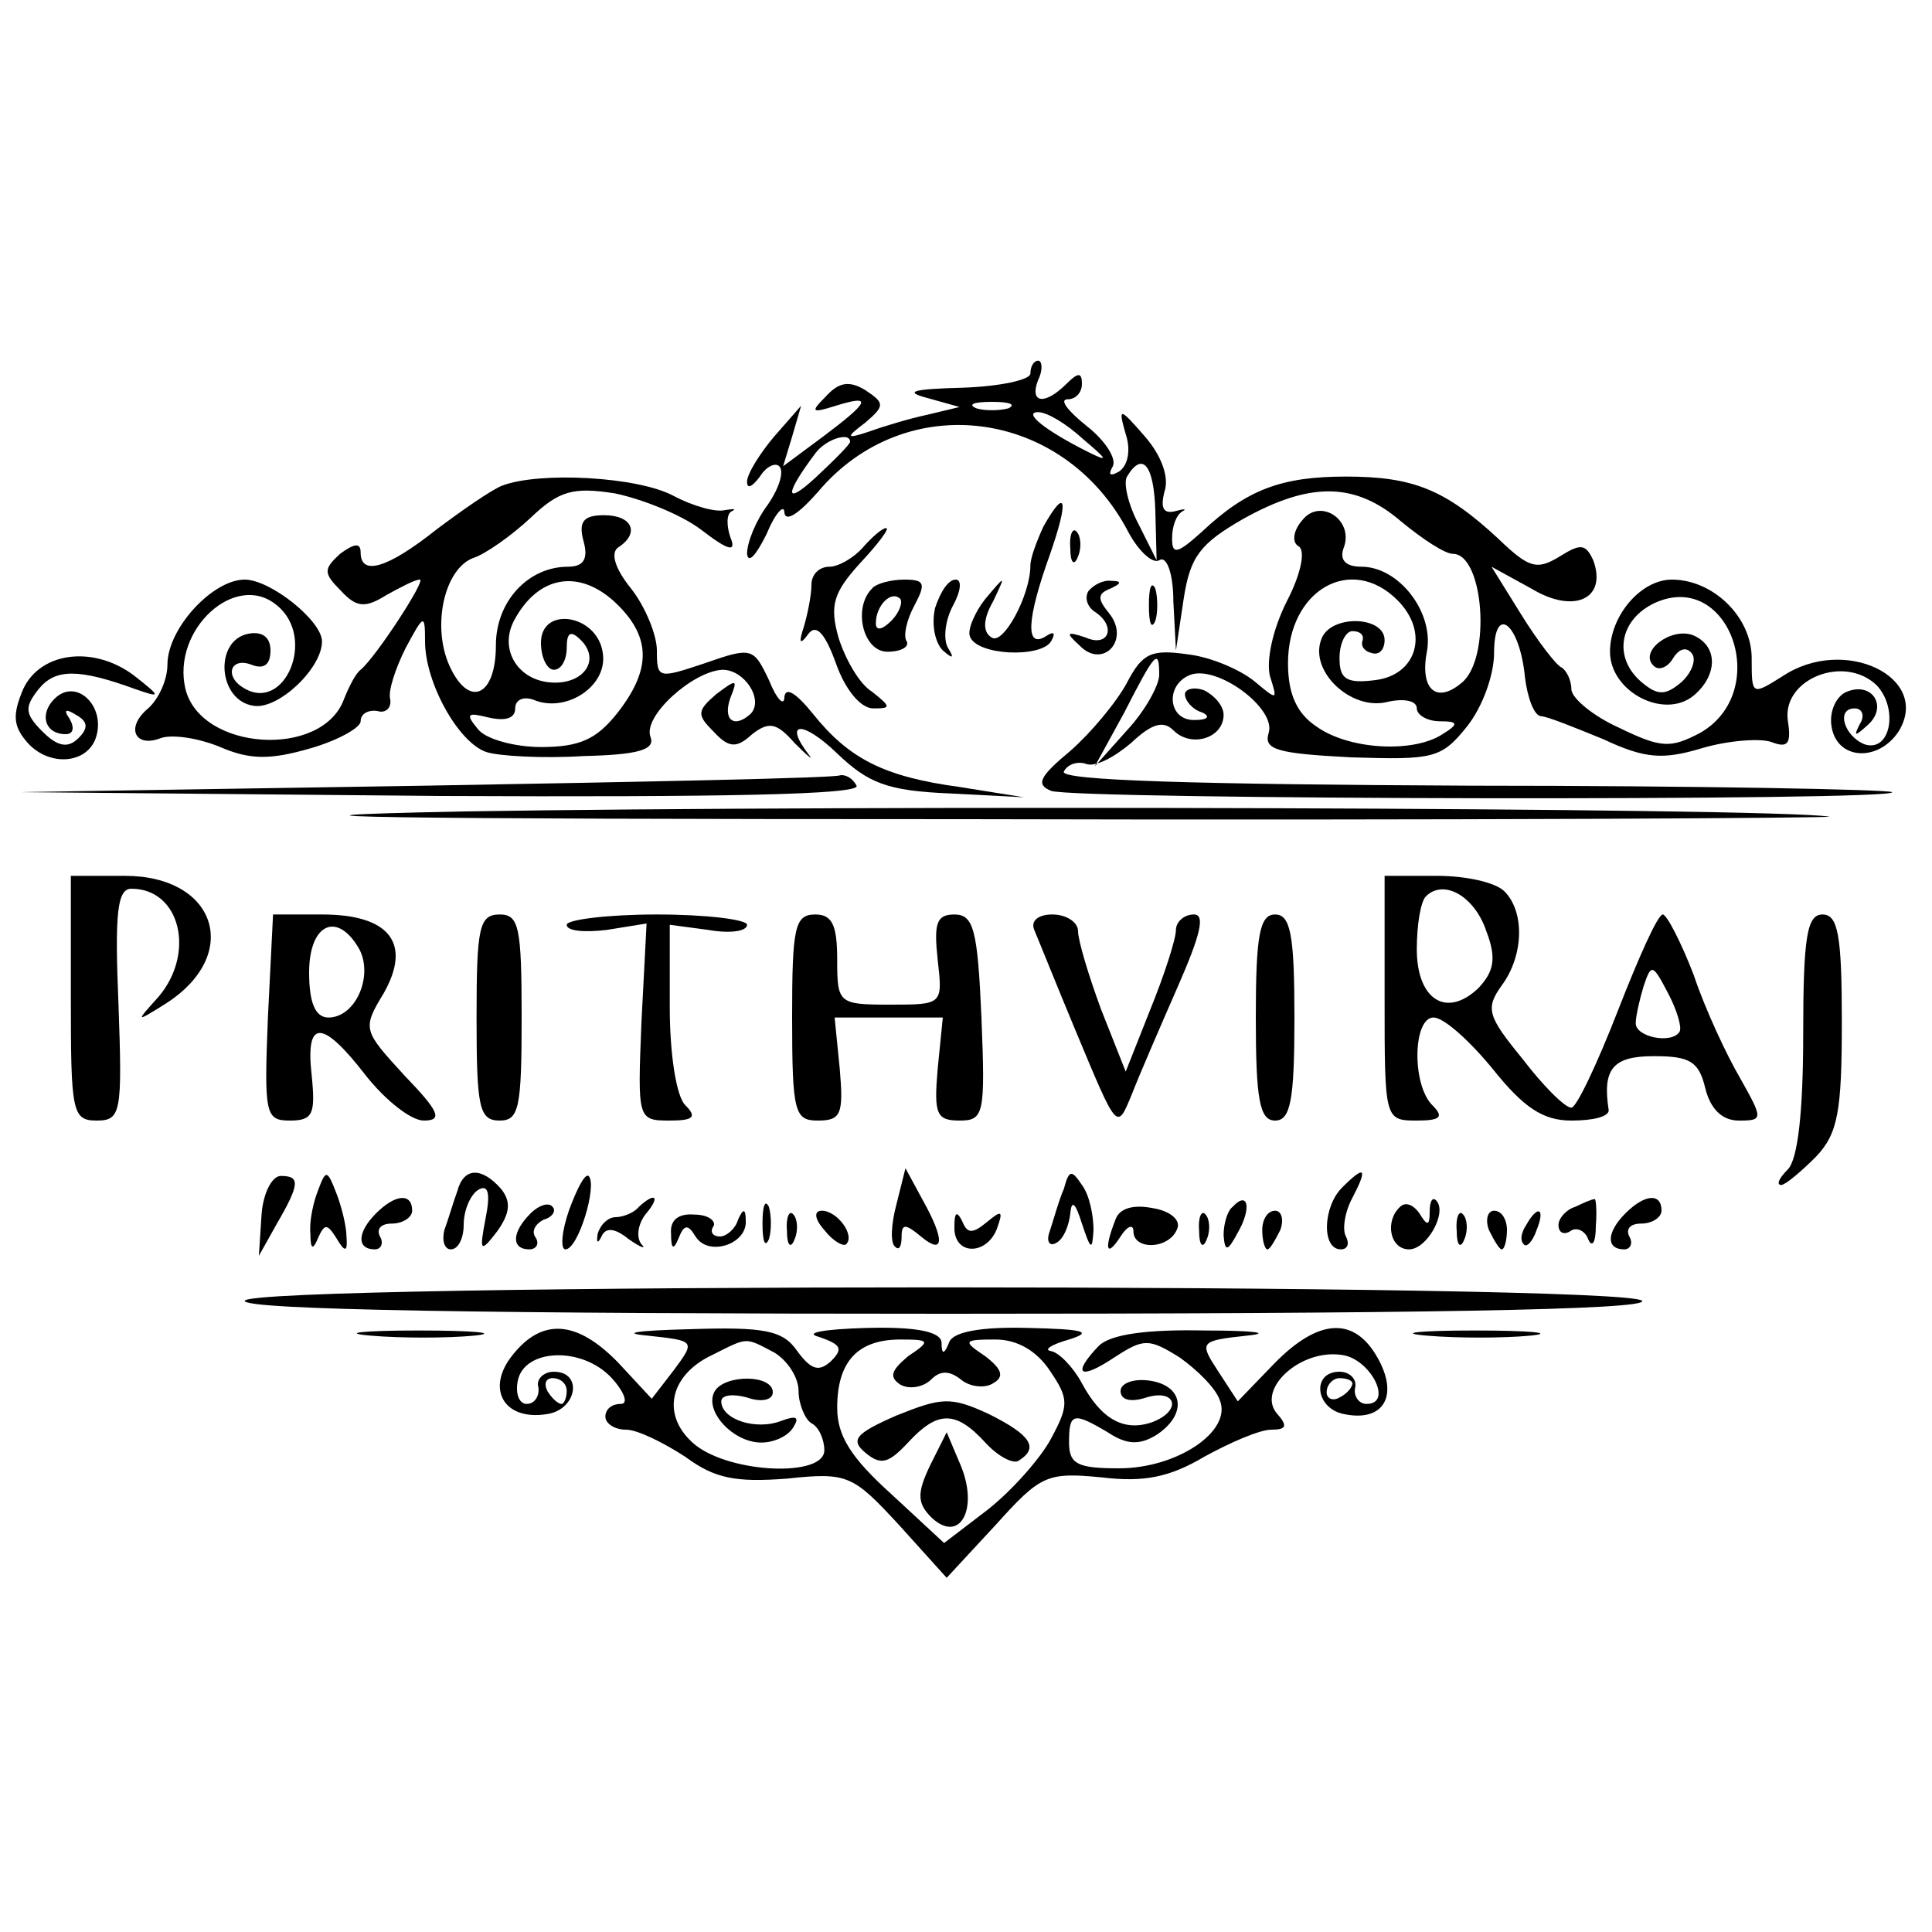 <?xml version="1.0" standalone="no"?>
<!DOCTYPE svg PUBLIC "-//W3C//DTD SVG 20010904//EN"
 "http://www.w3.org/TR/2001/REC-SVG-20010904/DTD/svg10.dtd">
<svg version="1.0" xmlns="http://www.w3.org/2000/svg"
 width="150pt" height="150pt" viewBox="0 0 150 150"
 preserveAspectRatio="xMidYMid meet">

<g transform="translate(0,150) scale(0.1,-0.1)"
fill="#000000" stroke="none">
<path d="M800 1210 c0 -5 -24 -10 -52 -11 -39 -1 -47 -3 -28 -8 l25 -7 -25 -6
c-14 -3 -34 -9 -45 -13 -18 -6 -19 -5 -3 7 15 13 15 15 0 25 -13 8 -21 6 -31
-5 -12 -12 -11 -13 8 -7 29 9 26 3 -10 -24 l-31 -23 7 23 7 24 -21 -24 c-11
-13 -21 -29 -21 -35 0 -6 4 -4 10 4 5 8 12 11 15 8 4 -4 0 -17 -9 -30 -9 -12
-16 -29 -16 -38 1 -8 7 -1 15 15 7 17 14 24 14 17 1 -8 12 0 26 16 68 81 191
65 241 -31 8 -15 19 -25 24 -22 6 4 11 -11 11 -32 l2 -38 6 40 c5 33 13 43 46
62 52 29 87 29 123 -2 17 -14 34 -25 40 -25 24 0 30 -81 7 -100 -20 -17 -33
-5 -27 25 5 30 -22 65 -51 65 -12 0 -17 5 -14 14 9 22 -18 40 -32 22 -7 -8 -8
-17 -3 -20 6 -3 2 -22 -9 -43 -11 -22 -16 -46 -13 -58 6 -19 6 -19 -12 -4 -11
9 -34 19 -52 21 -28 4 -35 1 -47 -22 -8 -15 -28 -39 -44 -53 -24 -20 -27 -26
-15 -31 18 -7 660 -8 653 -1 -3 2 -150 5 -327 5 -213 1 -320 4 -316 11 3 6 11
8 17 6 7 -3 22 5 35 16 16 15 25 18 33 10 14 -14 39 -6 39 12 0 7 -7 15 -15
19 -8 3 -15 1 -15 -3 0 -5 6 -12 13 -14 7 -3 5 -6 -5 -6 -21 -1 -24 27 -4 35
21 8 67 -26 61 -45 -4 -13 6 -16 64 -19 64 -2 70 -1 90 24 12 15 21 40 21 57
0 39 20 23 24 -19 2 -16 7 -29 12 -30 5 0 27 -9 49 -18 32 -15 46 -16 76 -7
20 6 45 8 54 5 13 -5 16 -2 13 17 -4 32 44 51 69 27 17 -18 11 -52 -9 -46 -16
6 -23 28 -8 28 6 0 8 -6 4 -12 -5 -10 -4 -10 6 -1 16 14 4 34 -16 26 -8 -3
-14 -15 -12 -27 4 -26 36 -28 52 -4 26 42 -42 75 -90 43 -24 -15 -24 -15 -24
14 0 32 -30 61 -62 61 -24 0 -48 -28 -48 -56 0 -31 42 -53 65 -34 19 16 19 39
-1 47 -17 6 -42 -13 -30 -24 4 -4 11 -1 15 6 5 8 11 9 15 3 3 -5 -1 -15 -9
-22 -12 -10 -18 -10 -30 0 -23 19 -18 49 10 62 58 26 91 -69 35 -101 -23 -12
-30 -12 -63 4 -20 9 -37 23 -37 30 0 7 -4 15 -8 17 -4 2 -18 20 -31 41 l-23
37 31 -17 c33 -20 59 -8 48 22 -6 13 -10 13 -26 3 -18 -11 -24 -9 -48 14 -41
38 -66 48 -118 48 -50 0 -77 -10 -112 -43 -19 -17 -23 -18 -23 -5 0 9 3 18 8
21 4 2 1 2 -6 0 -9 -2 -11 3 -8 15 4 11 -2 28 -15 43 -20 23 -21 23 -15 2 4
-12 2 -24 -5 -29 -7 -4 -9 -3 -5 4 3 6 -6 20 -20 31 -15 12 -22 21 -15 21 6 0
11 5 11 12 0 9 -3 9 -12 0 -17 -17 -29 -15 -22 3 4 8 3 15 0 15 -3 0 -6 -4 -6
-10z m-17 -27 c-7 -2 -19 -2 -25 0 -7 3 -2 5 12 5 14 0 19 -2 13 -5z m58 -24
c19 -16 20 -18 4 -10 -34 17 -51 31 -39 31 7 0 22 -9 35 -21z m-181 -2 c0 -2
-12 -14 -27 -28 -24 -22 -24 -13 0 19 8 11 27 17 27 9z m237 -54 l1 -38 -14
28 c-8 15 -12 32 -9 37 12 20 21 9 22 -27z m188 -69 c25 -25 15 -58 -17 -62
-23 -3 -28 1 -28 17 0 12 5 21 10 21 6 0 9 -3 8 -7 -2 -5 2 -9 7 -10 6 -2 10
3 10 10 0 19 -42 20 -49 1 -10 -25 23 -56 51 -49 13 3 23 1 23 -5 0 -5 8 -10
18 -10 14 0 15 -2 2 -10 -23 -15 -73 -12 -98 6 -15 10 -22 25 -22 49 0 57 49
85 85 49z m-185 -58 c0 -8 -11 -28 -25 -43 l-25 -28 23 42 c24 47 27 50 27 29z"/>
<path d="M390 1123 c-8 -3 -31 -19 -51 -34 -39 -31 -59 -36 -59 -18 0 8 -5 7
-16 -1 -13 -12 -13 -15 1 -29 12 -13 19 -13 35 -3 11 6 22 12 26 12 5 0 -34
-60 -46 -70 -4 -3 -9 -13 -13 -23 -17 -46 -111 -40 -123 8 -11 46 39 92 71 65
31 -25 6 -84 -26 -64 -15 9 -10 24 6 18 10 -4 15 0 15 11 0 10 -6 15 -17 13
-27 -5 -24 -52 4 -56 19 -3 53 29 53 50 0 16 -40 48 -60 48 -25 0 -60 -38 -60
-66 0 -12 -7 -27 -15 -34 -18 -15 -10 -31 10 -23 9 3 29 0 46 -7 23 -10 39
-10 70 -1 21 6 39 16 39 21 0 6 6 9 13 8 6 -2 11 2 10 9 -2 6 4 24 12 40 14
26 15 27 15 5 0 -32 26 -79 48 -86 10 -3 43 -5 75 -3 43 1 56 5 52 15 -6 16
33 51 56 52 17 0 32 -23 22 -34 -13 -12 -22 -5 -16 12 6 15 5 15 -11 3 -15
-13 -15 -16 -2 -29 12 -13 18 -13 30 -2 13 10 19 9 33 -7 10 -10 15 -14 11 -9
-20 26 -5 27 22 1 24 -23 39 -29 87 -31 l58 -3 -50 8 c-59 8 -86 22 -114 57
-13 16 -21 21 -22 13 0 -8 -6 -2 -12 13 -12 25 -13 26 -50 13 -36 -12 -37 -12
-37 10 0 12 -9 34 -20 48 -13 16 -16 28 -10 32 17 11 11 25 -11 25 -16 0 -20
-5 -16 -20 4 -14 0 -20 -12 -20 -31 0 -56 -27 -56 -61 0 -40 -21 -49 -36 -16
-14 31 -4 76 19 84 9 3 29 17 44 31 22 21 33 24 65 19 20 -4 51 -16 67 -28 22
-17 28 -18 23 -6 -3 9 -3 18 1 20 4 2 2 2 -5 1 -7 -2 -25 3 -40 11 -28 15
-104 19 -133 8z m90 -93 c26 -26 25 -51 -1 -84 -16 -20 -29 -26 -59 -26 -20 0
-43 6 -49 14 -10 12 -8 13 8 9 13 -3 21 -1 21 7 0 7 7 10 16 6 25 -9 56 12 52
37 -4 30 -48 37 -48 8 0 -12 5 -21 10 -21 6 0 10 8 10 17 0 12 3 14 11 6 15
-15 3 -33 -20 -33 -28 0 -44 25 -32 48 19 36 52 41 81 12z"/>
<path d="M810 1091 c-5 -11 -10 -24 -10 -30 0 -23 -21 -62 -30 -56 -7 4 -7 14
1 28 10 21 10 21 -6 2 -8 -10 -14 -24 -12 -29 5 -15 55 -17 63 -4 4 7 2 8 -4
4 -16 -10 -15 13 3 63 15 43 13 54 -5 22z"/>
<path d="M670 1075 c-7 -8 -19 -15 -26 -15 -8 0 -14 -6 -14 -14 0 -8 -3 -23
-6 -33 -4 -12 -3 -14 3 -6 6 9 13 3 22 -22 7 -20 19 -35 29 -35 14 0 14 1 -1
13 -10 6 -21 26 -26 42 -7 25 -4 35 17 58 14 15 23 27 20 27 -3 0 -11 -7 -18
-15z"/>
<path d="M831 1074 c0 -11 3 -14 6 -6 3 7 2 16 -1 19 -3 4 -6 -2 -5 -13z"/>
<path d="M677 1043 c-15 -15 -7 -49 12 -49 11 0 17 4 15 8 -3 4 0 17 6 28 9
17 8 20 -8 20 -10 0 -22 -3 -25 -7z m15 -25 c-7 -7 -12 -8 -12 -2 0 14 12 26
19 19 2 -3 -1 -11 -7 -17z"/>
<path d="M726 1028 c-3 -13 0 -27 6 -33 8 -7 9 -6 4 2 -4 7 -2 22 4 33 6 11 7
20 2 20 -6 0 -12 -10 -16 -22z"/>
<path d="M845 1041 c-3 -5 -1 -12 5 -16 17 -11 11 -28 -7 -20 -15 5 -16 4 -5
-6 18 -19 40 4 23 25 -9 11 -9 15 1 19 9 4 9 6 1 6 -6 1 -14 -3 -18 -8z"/>
<path d="M892 1030 c0 -14 2 -19 5 -12 2 6 2 18 0 25 -3 6 -5 1 -5 -13z"/>
<path d="M18 965 c-8 -19 -8 -28 2 -40 16 -20 46 -19 54 1 9 24 -13 47 -30 33
-14 -12 -10 -29 7 -29 6 0 7 5 3 12 -5 7 -3 8 5 3 9 -5 10 -10 2 -18 -8 -8
-16 -7 -28 5 -14 14 -14 19 -3 33 13 16 31 16 75 0 20 -7 20 -6 1 9 -31 25
-74 21 -88 -9z"/>
<path d="M330 890 l-315 -5 328 -3 c217 -1 326 1 322 8 -3 6 -9 9 -13 8 -4 -2
-149 -5 -322 -8z"/>
<path d="M360 870 c-198 -4 -62 -6 390 -6 382 -1 684 1 670 2 -46 7 -752 9
-1060 4z"/>
<path d="M55 725 c0 -88 1 -95 20 -95 19 0 20 6 17 90 -3 71 -1 90 10 90 38 0
50 -50 21 -84 -18 -20 -18 -20 6 -5 59 38 39 99 -32 99 l-42 0 0 -95z"/>
<path d="M1075 725 c0 -94 0 -95 25 -95 19 0 21 3 12 12 -16 16 -15 68 1 68 8
0 28 -18 46 -40 24 -30 39 -40 61 -40 17 0 29 3 29 8 -5 32 3 42 35 42 28 0
35 -4 40 -25 4 -16 13 -25 26 -25 19 0 19 1 1 33 -10 17 -27 53 -36 80 -10 26
-21 47 -24 47 -4 0 -19 -34 -35 -75 -16 -41 -32 -75 -36 -75 -5 0 -22 17 -38
38 -27 33 -29 39 -16 57 17 23 18 57 2 73 -7 7 -30 12 -52 12 l-41 0 0 -95z
m79 52 c8 -21 6 -31 -6 -44 -25 -24 -48 -9 -48 30 0 19 3 37 7 41 14 14 38 0
47 -27z m150 -78 c-6 -10 -35 -4 -34 7 0 5 3 18 6 28 6 18 7 18 19 -5 7 -13
11 -27 9 -30z"/>
<path d="M208 710 c-3 -75 -2 -80 17 -80 18 0 20 5 17 35 -5 44 8 44 42 0 15
-19 35 -35 45 -35 15 0 12 7 -15 35 -32 35 -33 36 -16 64 22 39 4 61 -48 61
l-38 0 -4 -80z m71 53 c11 -21 -3 -53 -24 -53 -10 0 -15 11 -15 35 0 38 22 48
39 18z"/>
<path d="M370 710 c0 -70 2 -80 18 -80 15 0 17 10 17 80 0 70 -2 80 -17 80
-16 0 -18 -10 -18 -80z"/>
<path d="M440 782 c0 -5 14 -6 31 -4 l31 5 -4 -77 c-3 -75 -3 -76 22 -76 19 0
21 3 12 12 -7 7 -12 40 -12 76 l0 64 30 -4 c17 -3 30 -1 30 4 0 4 -31 8 -70 8
-38 0 -70 -4 -70 -8z"/>
<path d="M615 710 c0 -74 2 -80 20 -80 18 0 20 5 17 40 l-4 40 42 0 42 0 -4
-40 c-3 -35 -1 -40 17 -40 19 0 20 5 17 80 -3 68 -6 80 -21 80 -14 0 -16 -7
-13 -35 4 -35 4 -35 -37 -35 -40 0 -41 1 -41 35 0 27 -4 35 -17 35 -16 0 -18
-10 -18 -80z"/>
<path d="M803 778 c3 -7 17 -42 32 -78 33 -79 32 -78 44 -49 5 13 21 50 35 82
18 41 22 57 13 57 -8 0 -14 -6 -14 -12 0 -7 -9 -35 -20 -62 l-19 -48 -19 48
c-10 27 -18 54 -18 61 0 7 -9 13 -20 13 -11 0 -17 -5 -14 -12z"/>
<path d="M975 710 c0 -64 3 -80 15 -80 12 0 15 16 15 80 0 64 -3 80 -15 80
-12 0 -15 -16 -15 -80z"/>
<path d="M1400 697 c0 -59 -4 -97 -12 -105 -7 -7 -9 -12 -5 -12 3 0 15 10 27
22 17 18 20 35 20 105 0 67 -3 83 -15 83 -12 0 -15 -17 -15 -93z"/>
<path d="M203 556 l-2 -31 14 25 c18 31 18 37 3 37 -7 0 -14 -14 -15 -31z"/>
<path d="M247 576 c-4 -10 -7 -25 -6 -34 0 -12 2 -13 6 -3 5 11 7 11 14 0 7
-12 9 -11 8 1 0 8 -4 24 -8 34 -7 18 -8 18 -14 2z"/>
<path d="M355 575 c-3 -8 -7 -22 -10 -30 -2 -8 0 -15 5 -15 6 0 10 9 10 19 0
11 5 23 11 27 8 5 10 -2 6 -22 -5 -26 -4 -27 9 -10 10 14 11 23 3 33 -15 17
-29 17 -34 -2z"/>
<path d="M442 561 c-6 -17 -7 -31 -3 -31 10 0 25 50 18 57 -3 2 -9 -10 -15
-26z"/>
<path d="M696 565 c-4 -15 -5 -30 -1 -33 3 -3 5 0 5 8 0 10 3 10 15 0 18 -15
19 -3 1 29 l-13 24 -7 -28z"/>
<path d="M826 577 c-4 -9 -8 -24 -11 -33 -3 -8 0 -12 5 -9 6 3 10 14 11 23 1
11 4 8 9 -8 7 -21 8 -21 9 -5 0 11 -3 27 -9 35 -8 12 -10 12 -14 -3z"/>
<path d="M1042 578 c-15 -15 -16 -48 -1 -48 5 0 7 4 4 10 -3 5 -1 19 5 30 12
23 10 26 -8 8z"/>
<path d="M292 558 c-15 -15 -15 -28 -1 -28 5 0 7 5 4 10 -3 6 1 10 9 10 9 0
16 5 16 10 0 14 -13 13 -28 -2z"/>
<path d="M412 558 c-15 -15 -15 -28 -1 -28 5 0 8 4 5 9 -4 5 0 11 6 14 7 2 10
7 7 10 -3 4 -11 1 -17 -5z"/>
<path d="M496 563 c-4 -5 -13 -8 -18 -8 -6 0 -12 -6 -14 -13 -1 -7 0 -8 3 -2
3 7 10 7 21 -2 10 -7 14 -8 10 -4 -4 5 -3 15 3 23 12 14 8 18 -5 6z"/>
<path d="M592 550 c0 -14 2 -19 5 -12 2 6 2 18 0 25 -3 6 -5 1 -5 -13z"/>
<path d="M866 553 c-9 -23 -7 -30 4 -13 5 8 10 10 10 4 0 -15 28 -14 34 2 3 7
-6 14 -19 16 -15 3 -26 0 -29 -9z"/>
<path d="M957 563 c-4 -3 -7 -13 -7 -22 1 -13 3 -13 11 2 11 19 8 33 -4 20z"/>
<path d="M1087 563 c-12 -11 -8 -33 7 -33 14 0 30 29 21 38 -3 3 -5 -1 -5 -9
0 -11 -2 -11 -8 -1 -5 7 -11 9 -15 5z"/>
<path d="M1223 563 c-7 -2 -13 -9 -13 -14 0 -6 4 -8 9 -5 5 4 12 0 14 -6 3 -7
6 -3 6 10 1 12 0 22 -1 21 -2 0 -9 -3 -15 -6z"/>
<path d="M1262 558 c-15 -15 -15 -28 -1 -28 5 0 7 5 4 10 -3 6 1 10 9 10 9 0
16 5 16 10 0 14 -13 13 -28 -2z"/>
<path d="M521 542 c0 -12 2 -13 6 -3 4 10 7 11 13 1 10 -16 40 -6 39 12 0 10
-2 10 -6 1 -2 -7 -9 -13 -14 -13 -6 0 -8 4 -5 8 2 4 -4 9 -15 9 -12 1 -19 -4
-18 -15z"/>
<path d="M611 544 c0 -11 3 -14 6 -6 3 7 2 16 -1 19 -3 4 -6 -2 -5 -13z"/>
<path d="M640 545 c7 -9 15 -13 17 -11 7 7 -7 26 -19 26 -6 0 -6 -6 2 -15z"/>
<path d="M741 548 c-1 -23 25 -23 33 -2 5 14 4 15 -8 5 -11 -9 -15 -9 -19 1
-4 8 -6 7 -6 -4z"/>
<path d="M931 544 c0 -11 3 -14 6 -6 3 7 2 16 -1 19 -3 4 -6 -2 -5 -13z"/>
<path d="M980 545 c0 -8 2 -15 4 -15 2 0 6 7 10 15 3 8 1 15 -4 15 -6 0 -10
-7 -10 -15z"/>
<path d="M1131 544 c0 -11 3 -14 6 -6 3 7 2 16 -1 19 -3 4 -6 -2 -5 -13z"/>
<path d="M1156 545 c4 -8 8 -15 10 -15 2 0 4 7 4 15 0 8 -4 15 -10 15 -5 0 -7
-7 -4 -15z"/>
<path d="M1185 549 c-4 -6 -5 -12 -2 -15 2 -3 7 2 10 11 7 17 1 20 -8 4z"/>
<path d="M190 490 c0 -7 189 -10 546 -10 361 0 543 3 539 10 -9 14 -1085 14
-1085 0z"/>
<path d="M288 463 c23 -2 59 -2 80 0 20 2 1 4 -43 4 -44 0 -61 -2 -37 -4z"/>
<path d="M398 448 c-21 -26 -7 -51 26 -46 24 3 29 33 6 33 -8 0 -14 -6 -12
-12 1 -7 -3 -13 -9 -13 -6 0 -9 8 -7 18 5 25 50 27 73 2 10 -11 13 -20 7 -20
-7 0 -12 -4 -12 -10 0 -5 7 -10 16 -10 9 0 29 -10 46 -21 23 -17 39 -20 79
-17 47 5 51 3 87 -36 l37 -41 38 41 c35 39 40 41 82 37 33 -4 53 0 80 16 20
11 43 21 52 21 12 0 13 3 4 13 -15 19 19 50 51 45 22 -3 40 -38 19 -38 -6 0
-10 6 -9 12 2 7 -4 13 -12 13 -22 0 -19 -29 4 -33 30 -6 42 14 26 43 -18 33
-46 32 -81 -4 l-28 -29 -15 23 c-15 23 -15 24 22 28 20 2 6 4 -32 4 -46 1 -74
-3 -83 -12 -21 -22 -15 -27 12 -9 23 15 27 15 51 0 14 -10 28 -24 31 -33 10
-24 -33 -53 -78 -53 -32 0 -39 3 -39 20 0 23 3 24 30 8 15 -10 25 -10 38 -2
24 16 21 38 -5 42 -13 2 -23 -2 -23 -8 0 -7 8 -9 20 -5 23 7 28 -10 5 -19 -22
-8 -40 2 -55 30 -7 13 -18 24 -24 25 -6 1 0 5 14 9 19 6 12 8 -32 9 -36 1 -58
-3 -61 -11 -4 -10 -6 -10 -6 0 -1 8 -19 12 -58 11 -35 -1 -49 -4 -37 -7 17 -6
19 -9 9 -19 -9 -8 -15 -7 -26 8 -11 16 -25 19 -84 17 -40 -1 -54 -3 -32 -5 37
-4 37 -4 20 -27 l-17 -22 -26 28 c-32 33 -59 35 -82 6z m203 2 c10 -6 19 -19
19 -30 0 -10 5 -22 10 -25 6 -3 10 -13 10 -21 0 -21 -72 -18 -100 4 -27 22
-21 54 13 70 28 14 25 14 48 2z m104 -3 c-13 -11 -15 -16 -6 -22 7 -4 18 -2
24 4 7 7 14 7 23 0 7 -6 19 -7 25 -3 9 5 7 11 -6 21 -18 12 -17 13 8 13 17 0
32 -9 42 -24 15 -22 15 -27 1 -53 -8 -15 -30 -40 -49 -55 l-34 -26 -41 38
c-31 28 -42 45 -42 67 0 36 16 53 49 53 23 0 24 -1 6 -13z m-265 -27 c0 -5 -2
-10 -4 -10 -3 0 -8 5 -11 10 -3 6 -1 10 4 10 6 0 11 -4 11 -10z m610 6 c0 -3
-4 -8 -10 -11 -5 -3 -10 -1 -10 4 0 6 5 11 10 11 6 0 10 -2 10 -4z"/>
<path d="M555 420 c-9 -15 14 -40 36 -40 10 0 21 5 25 12 5 8 2 9 -9 5 -20 -8
-47 1 -47 15 0 5 9 6 20 3 11 -4 20 -2 20 4 0 14 -37 14 -45 1z"/>
<path d="M696 401 c-32 -14 -36 -19 -24 -29 12 -10 18 -8 33 8 23 25 37 25 60
0 10 -11 22 -17 26 -14 16 10 9 20 -23 36 -30 14 -37 13 -72 -1z"/>
<path d="M722 362 c-10 -21 -10 -29 1 -40 22 -21 37 6 23 40 l-11 26 -13 -26z"/>
<path d="M1108 463 c23 -2 59 -2 80 0 20 2 1 4 -43 4 -44 0 -61 -2 -37 -4z"/>
</g>
</svg>
